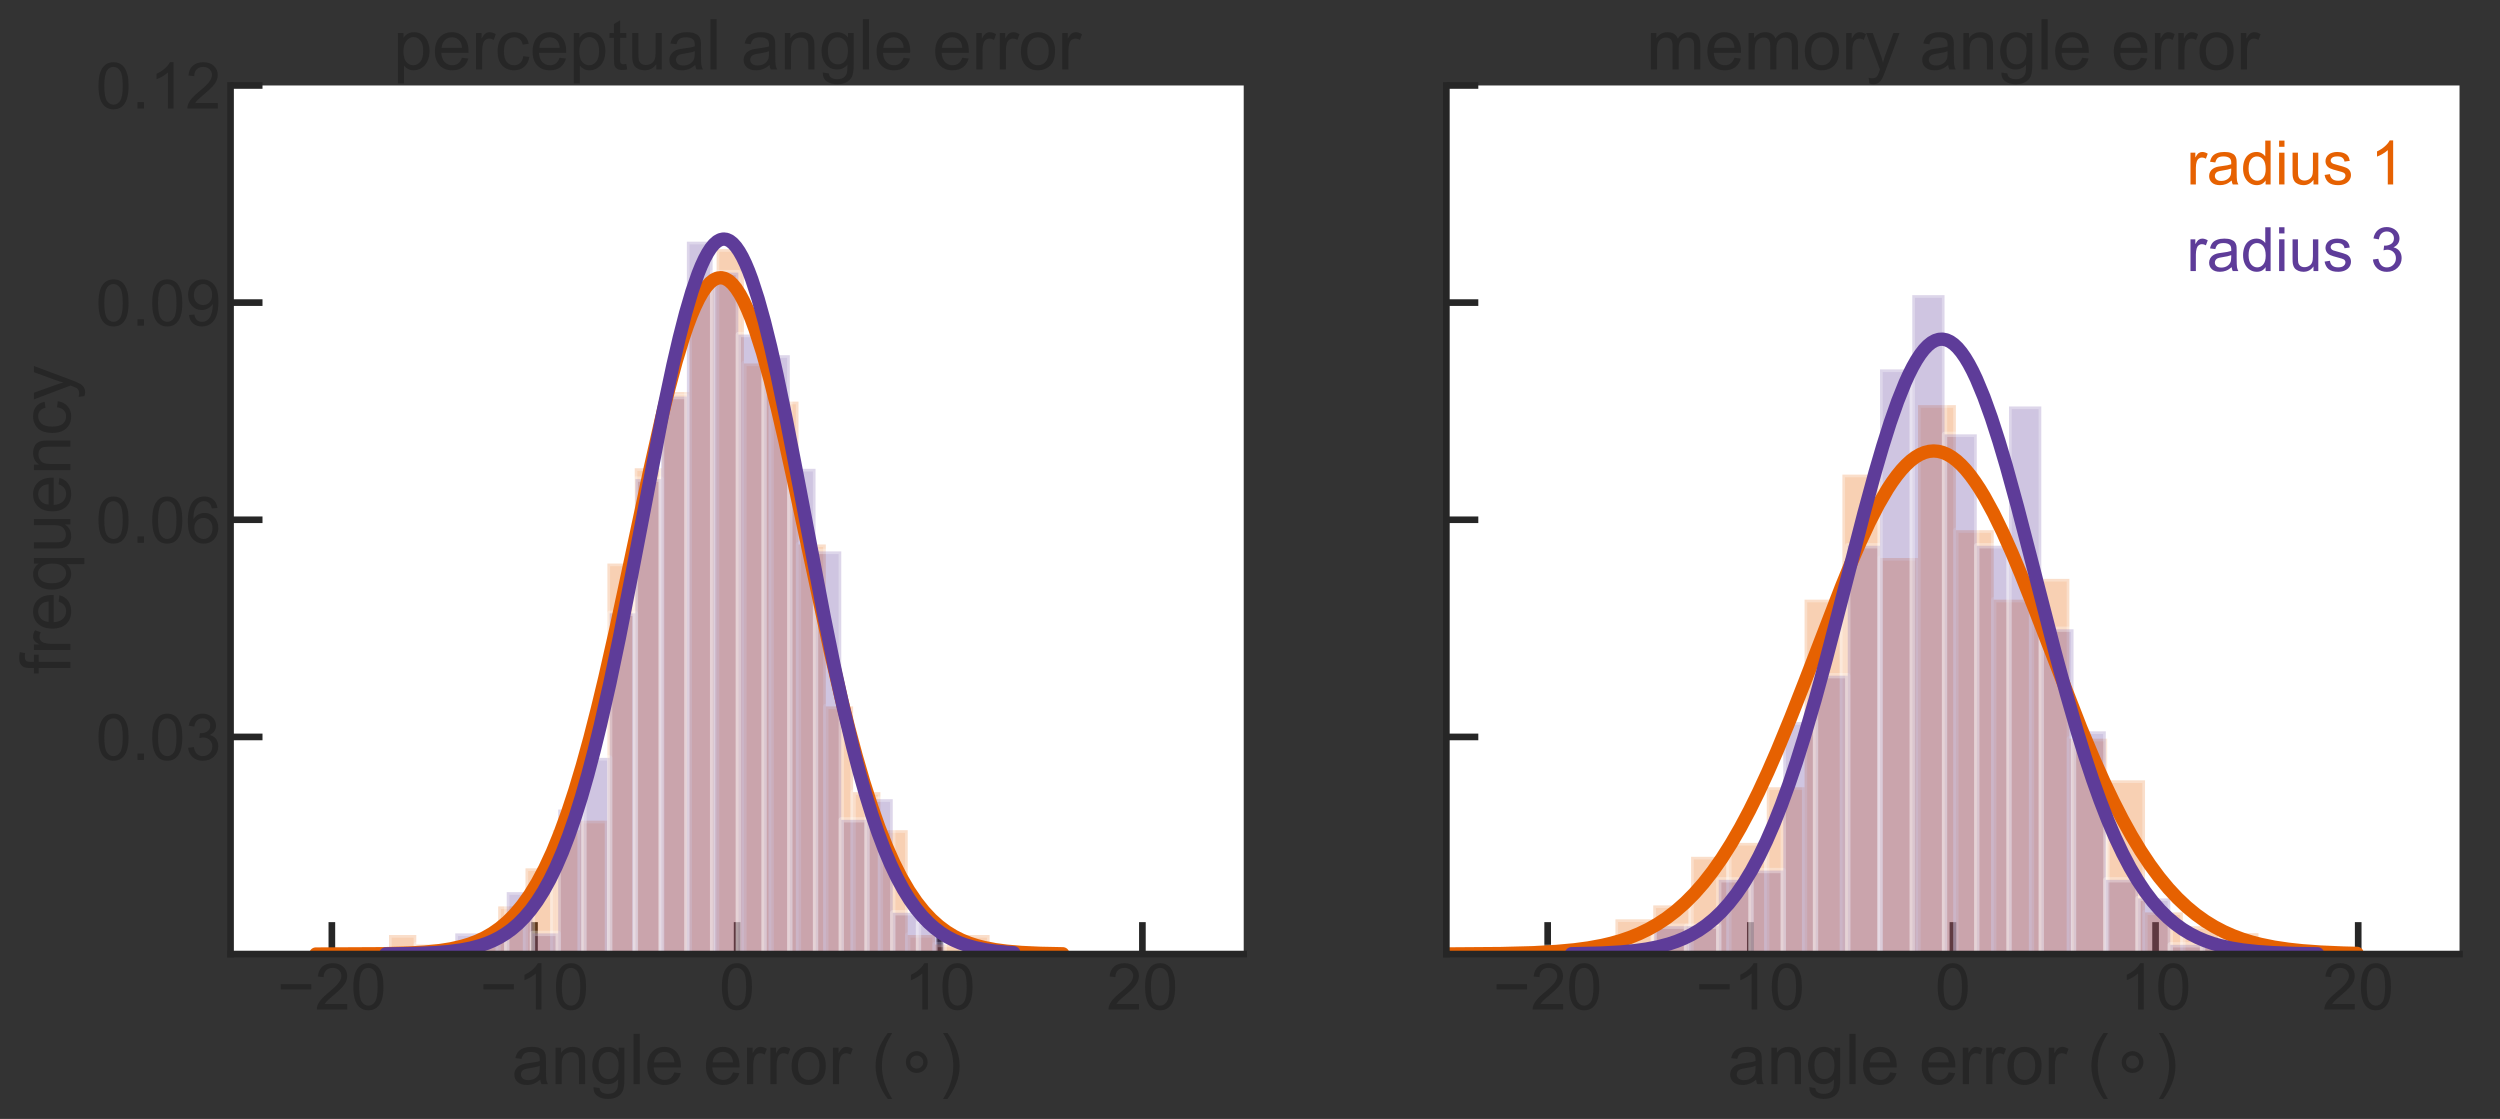 <?xml version="1.0" encoding="utf-8" standalone="no"?>
<!DOCTYPE svg PUBLIC "-//W3C//DTD SVG 1.1//EN"
  "http://www.w3.org/Graphics/SVG/1.1/DTD/svg11.dtd">
<!-- Created with matplotlib (https://matplotlib.org/) -->
<svg height="420.168pt" version="1.1" viewBox="0 0 938.77 420.168" width="938.77pt" xmlns="http://www.w3.org/2000/svg" xmlns:xlink="http://www.w3.org/1999/xlink">
 <rect x="0" y="0" width="938.77" height="420.168" fill="#333333" stroke="none"/>
 <defs>
  <style type="text/css">
*{stroke-linecap:butt;stroke-linejoin:round;}
  </style>
 </defs>
 <g id="figure_1">
  <g id="patch_1">
   <path d="M 0 420.168 
L 938.77 420.168 
L 938.77 0 
L 0 0 
z
" style="fill:none;"/>
  </g>
  <g id="axes_1">
   <g id="patch_2">
    <path d="M 86.57 358.257 
L 467.025 358.257 
L 467.025 32.097 
L 86.57 32.097 
z
" style="fill:#ffffff;"/>
   </g>
   <g id="matplotlib.axis_1">
    <g id="xtick_1">
     <g id="line2d_1">
      <defs>
       <path d="M 0 0 
L 0 -12 
" id="m7abc42c2fa" style="stroke:#262626;stroke-width:2.5;"/>
      </defs>
      <g>
       <use style="fill:#262626;stroke:#262626;stroke-width:2.5;" x="124.616" xlink:href="#m7abc42c2fa" y="358.257"/>
      </g>
     </g>
     <g id="text_1">
      <!-- −20 -->
      <defs>
       <path d="M 52.828 31.203 
L 5.562 31.203 
L 5.562 39.406 
L 52.828 39.406 
z
" id="ArialMT-8722"/>
       <path d="M 50.344 8.453 
L 50.344 0 
L 3.031 0 
Q 2.938 3.172 4.047 6.109 
Q 5.859 10.938 9.828 15.625 
Q 13.812 20.312 21.344 26.469 
Q 33.016 36.031 37.109 41.625 
Q 41.219 47.219 41.219 52.203 
Q 41.219 57.422 37.469 61 
Q 33.734 64.594 27.734 64.594 
Q 21.391 64.594 17.578 60.781 
Q 13.766 56.984 13.719 50.25 
L 4.688 51.172 
Q 5.609 61.281 11.656 66.578 
Q 17.719 71.875 27.938 71.875 
Q 38.234 71.875 44.234 66.156 
Q 50.25 60.453 50.25 52 
Q 50.25 47.703 48.484 43.547 
Q 46.734 39.406 42.656 34.812 
Q 38.578 30.219 29.109 22.219 
Q 21.188 15.578 18.938 13.203 
Q 16.703 10.844 15.234 8.453 
z
" id="ArialMT-50"/>
       <path d="M 4.156 35.297 
Q 4.156 48 6.766 55.734 
Q 9.375 63.484 14.516 67.672 
Q 19.672 71.875 27.484 71.875 
Q 33.25 71.875 37.594 69.547 
Q 41.938 67.234 44.766 62.859 
Q 47.609 58.5 49.219 52.219 
Q 50.828 45.953 50.828 35.297 
Q 50.828 22.703 48.234 14.969 
Q 45.656 7.234 40.5 3 
Q 35.359 -1.219 27.484 -1.219 
Q 17.141 -1.219 11.234 6.203 
Q 4.156 15.141 4.156 35.297 
z
M 13.188 35.297 
Q 13.188 17.672 17.312 11.828 
Q 21.438 6 27.484 6 
Q 33.547 6 37.672 11.859 
Q 41.797 17.719 41.797 35.297 
Q 41.797 52.984 37.672 58.781 
Q 33.547 64.594 27.391 64.594 
Q 21.344 64.594 17.719 59.469 
Q 13.188 52.938 13.188 35.297 
z
" id="ArialMT-48"/>
      </defs>
      <g style="fill:#262626;" transform="translate(104.091 379.079)scale(0.242 -0.242)">
       <use xlink:href="#ArialMT-8722"/>
       <use x="58.398" xlink:href="#ArialMT-50"/>
       <use x="114.014" xlink:href="#ArialMT-48"/>
      </g>
     </g>
    </g>
    <g id="xtick_2">
     <g id="line2d_2">
      <g>
       <use style="fill:#262626;stroke:#262626;stroke-width:2.5;" x="200.707" xlink:href="#m7abc42c2fa" y="358.257"/>
      </g>
     </g>
     <g id="text_2">
      <!-- −10 -->
      <defs>
       <path d="M 37.25 0 
L 28.469 0 
L 28.469 56 
Q 25.297 52.984 20.141 49.953 
Q 14.984 46.922 10.891 45.406 
L 10.891 53.906 
Q 18.266 57.375 23.781 62.297 
Q 29.297 67.234 31.594 71.875 
L 37.25 71.875 
z
" id="ArialMT-49"/>
      </defs>
      <g style="fill:#262626;" transform="translate(180.182 379.079)scale(0.242 -0.242)">
       <use xlink:href="#ArialMT-8722"/>
       <use x="58.398" xlink:href="#ArialMT-49"/>
       <use x="114.014" xlink:href="#ArialMT-48"/>
      </g>
     </g>
    </g>
    <g id="xtick_3">
     <g id="line2d_3">
      <g>
       <use style="fill:#262626;stroke:#262626;stroke-width:2.5;" x="276.797" xlink:href="#m7abc42c2fa" y="358.257"/>
      </g>
     </g>
     <g id="text_3">
      <!-- 0 -->
      <g style="fill:#262626;" transform="translate(270.069 379.079)scale(0.242 -0.242)">
       <use xlink:href="#ArialMT-48"/>
      </g>
     </g>
    </g>
    <g id="xtick_4">
     <g id="line2d_4">
      <g>
       <use style="fill:#262626;stroke:#262626;stroke-width:2.5;" x="352.888" xlink:href="#m7abc42c2fa" y="358.257"/>
      </g>
     </g>
     <g id="text_4">
      <!-- 10 -->
      <g style="fill:#262626;" transform="translate(339.431 379.079)scale(0.242 -0.242)">
       <use xlink:href="#ArialMT-49"/>
       <use x="55.615" xlink:href="#ArialMT-48"/>
      </g>
     </g>
    </g>
    <g id="xtick_5">
     <g id="line2d_5">
      <g>
       <use style="fill:#262626;stroke:#262626;stroke-width:2.5;" x="428.979" xlink:href="#m7abc42c2fa" y="358.257"/>
      </g>
     </g>
     <g id="text_5">
      <!-- 20 -->
      <g style="fill:#262626;" transform="translate(415.522 379.079)scale(0.242 -0.242)">
       <use xlink:href="#ArialMT-50"/>
       <use x="55.615" xlink:href="#ArialMT-48"/>
      </g>
     </g>
    </g>
    <g id="text_6">
     <!-- angle error ($\circ$) -->
     <defs>
      <path d="M 40.438 6.391 
Q 35.547 2.25 31.031 0.531 
Q 26.516 -1.172 21.344 -1.172 
Q 12.797 -1.172 8.203 3 
Q 3.609 7.172 3.609 13.672 
Q 3.609 17.484 5.344 20.625 
Q 7.078 23.781 9.891 25.688 
Q 12.703 27.594 16.219 28.562 
Q 18.797 29.25 24.031 29.891 
Q 34.672 31.156 39.703 32.906 
Q 39.75 34.719 39.75 35.203 
Q 39.75 40.578 37.25 42.781 
Q 33.891 45.75 27.25 45.75 
Q 21.047 45.75 18.094 43.578 
Q 15.141 41.406 13.719 35.891 
L 5.125 37.062 
Q 6.297 42.578 8.984 45.969 
Q 11.672 49.359 16.75 51.188 
Q 21.828 53.031 28.516 53.031 
Q 35.156 53.031 39.297 51.469 
Q 43.453 49.906 45.406 47.531 
Q 47.359 45.172 48.141 41.547 
Q 48.578 39.312 48.578 33.453 
L 48.578 21.734 
Q 48.578 9.469 49.141 6.219 
Q 49.703 2.984 51.375 0 
L 42.188 0 
Q 40.828 2.734 40.438 6.391 
z
M 39.703 26.031 
Q 34.906 24.078 25.344 22.703 
Q 19.922 21.922 17.672 20.938 
Q 15.438 19.969 14.203 18.094 
Q 12.984 16.219 12.984 13.922 
Q 12.984 10.406 15.641 8.062 
Q 18.312 5.719 23.438 5.719 
Q 28.516 5.719 32.469 7.938 
Q 36.422 10.156 38.281 14.016 
Q 39.703 17 39.703 22.797 
z
" id="ArialMT-97"/>
      <path d="M 6.594 0 
L 6.594 51.859 
L 14.5 51.859 
L 14.5 44.484 
Q 20.219 53.031 31 53.031 
Q 35.688 53.031 39.625 51.344 
Q 43.562 49.656 45.516 46.922 
Q 47.469 44.188 48.25 40.438 
Q 48.734 37.984 48.734 31.891 
L 48.734 0 
L 39.938 0 
L 39.938 31.547 
Q 39.938 36.922 38.906 39.578 
Q 37.891 42.234 35.281 43.812 
Q 32.672 45.406 29.156 45.406 
Q 23.531 45.406 19.453 41.844 
Q 15.375 38.281 15.375 28.328 
L 15.375 0 
z
" id="ArialMT-110"/>
      <path d="M 4.984 -4.297 
L 13.531 -5.562 
Q 14.062 -9.516 16.5 -11.328 
Q 19.781 -13.766 25.438 -13.766 
Q 31.547 -13.766 34.859 -11.328 
Q 38.188 -8.891 39.359 -4.5 
Q 40.047 -1.812 39.984 6.781 
Q 34.234 0 25.641 0 
Q 14.938 0 9.078 7.719 
Q 3.219 15.438 3.219 26.219 
Q 3.219 33.641 5.906 39.906 
Q 8.594 46.188 13.688 49.609 
Q 18.797 53.031 25.688 53.031 
Q 34.859 53.031 40.828 45.609 
L 40.828 51.859 
L 48.922 51.859 
L 48.922 7.031 
Q 48.922 -5.078 46.453 -10.125 
Q 44 -15.188 38.641 -18.109 
Q 33.297 -21.047 25.484 -21.047 
Q 16.219 -21.047 10.5 -16.875 
Q 4.781 -12.703 4.984 -4.297 
z
M 12.25 26.859 
Q 12.25 16.656 16.297 11.969 
Q 20.359 7.281 26.469 7.281 
Q 32.516 7.281 36.609 11.938 
Q 40.719 16.609 40.719 26.562 
Q 40.719 36.078 36.5 40.906 
Q 32.281 45.75 26.312 45.75 
Q 20.453 45.75 16.344 40.984 
Q 12.25 36.234 12.25 26.859 
z
" id="ArialMT-103"/>
      <path d="M 6.391 0 
L 6.391 71.578 
L 15.188 71.578 
L 15.188 0 
z
" id="ArialMT-108"/>
      <path d="M 42.094 16.703 
L 51.172 15.578 
Q 49.031 7.625 43.219 3.219 
Q 37.406 -1.172 28.375 -1.172 
Q 17 -1.172 10.328 5.828 
Q 3.656 12.844 3.656 25.484 
Q 3.656 38.578 10.391 45.797 
Q 17.141 53.031 27.875 53.031 
Q 38.281 53.031 44.875 45.953 
Q 51.469 38.875 51.469 26.031 
Q 51.469 25.25 51.422 23.688 
L 12.75 23.688 
Q 13.234 15.141 17.578 10.594 
Q 21.922 6.062 28.422 6.062 
Q 33.25 6.062 36.672 8.594 
Q 40.094 11.141 42.094 16.703 
z
M 13.234 30.906 
L 42.188 30.906 
Q 41.609 37.453 38.875 40.719 
Q 34.672 45.797 27.984 45.797 
Q 21.922 45.797 17.797 41.75 
Q 13.672 37.703 13.234 30.906 
z
" id="ArialMT-101"/>
      <path id="ArialMT-32"/>
      <path d="M 6.5 0 
L 6.5 51.859 
L 14.406 51.859 
L 14.406 44 
Q 17.438 49.516 20 51.266 
Q 22.562 53.031 25.641 53.031 
Q 30.078 53.031 34.672 50.203 
L 31.641 42.047 
Q 28.422 43.953 25.203 43.953 
Q 22.312 43.953 20.016 42.219 
Q 17.719 40.484 16.75 37.406 
Q 15.281 32.719 15.281 27.156 
L 15.281 0 
z
" id="ArialMT-114"/>
      <path d="M 3.328 25.922 
Q 3.328 40.328 11.328 47.266 
Q 18.016 53.031 27.641 53.031 
Q 38.328 53.031 45.109 46.016 
Q 51.906 39.016 51.906 26.656 
Q 51.906 16.656 48.906 10.906 
Q 45.906 5.172 40.156 2 
Q 34.422 -1.172 27.641 -1.172 
Q 16.75 -1.172 10.031 5.812 
Q 3.328 12.797 3.328 25.922 
z
M 12.359 25.922 
Q 12.359 15.969 16.703 11.016 
Q 21.047 6.062 27.641 6.062 
Q 34.188 6.062 38.531 11.031 
Q 42.875 16.016 42.875 26.219 
Q 42.875 35.844 38.5 40.797 
Q 34.125 45.75 27.641 45.75 
Q 21.047 45.75 16.703 40.812 
Q 12.359 35.891 12.359 25.922 
z
" id="ArialMT-111"/>
      <path d="M 23.391 -21.047 
Q 16.109 -11.859 11.078 0.438 
Q 6.062 12.75 6.062 25.922 
Q 6.062 37.547 9.812 48.188 
Q 14.203 60.547 23.391 72.797 
L 29.688 72.797 
Q 23.781 62.641 21.875 58.297 
Q 18.891 51.562 17.188 44.234 
Q 15.094 35.109 15.094 25.875 
Q 15.094 2.391 29.688 -21.047 
z
" id="ArialMT-40"/>
      <path d="M 31.297 40.672 
Q 27.391 40.672 24.703 37.953 
Q 22.016 35.25 22.016 31.344 
Q 22.016 27.484 24.703 24.828 
Q 27.391 22.172 31.297 22.172 
Q 35.203 22.172 37.891 24.828 
Q 40.578 27.484 40.578 31.344 
Q 40.578 35.203 37.859 37.938 
Q 35.156 40.672 31.297 40.672 
z
M 31.297 46.969 
Q 34.422 46.969 37.297 45.766 
Q 40.188 44.578 42.281 42.328 
Q 44.531 40.141 45.656 37.344 
Q 46.781 34.562 46.781 31.344 
Q 46.781 24.906 42.266 20.438 
Q 37.75 15.969 31.203 15.969 
Q 24.609 15.969 20.219 20.359 
Q 15.828 24.75 15.828 31.344 
Q 15.828 37.891 20.312 42.422 
Q 24.812 46.969 31.297 46.969 
z
" id="DejaVuSans-8728"/>
      <path d="M 12.359 -21.047 
L 6.062 -21.047 
Q 20.656 2.391 20.656 25.875 
Q 20.656 35.062 18.562 44.094 
Q 16.891 51.422 13.922 58.156 
Q 12.016 62.547 6.062 72.797 
L 12.359 72.797 
Q 21.531 60.547 25.922 48.188 
Q 29.688 37.547 29.688 25.922 
Q 29.688 12.75 24.625 0.438 
Q 19.578 -11.859 12.359 -21.047 
z
" id="ArialMT-41"/>
     </defs>
     <g style="fill:#262626;" transform="translate(192.185 407.16)scale(0.264 -0.264)">
      <use transform="translate(0 0.203)" xlink:href="#ArialMT-97"/>
      <use transform="translate(55.615 0.203)" xlink:href="#ArialMT-110"/>
      <use transform="translate(111.23 0.203)" xlink:href="#ArialMT-103"/>
      <use transform="translate(166.846 0.203)" xlink:href="#ArialMT-108"/>
      <use transform="translate(189.062 0.203)" xlink:href="#ArialMT-101"/>
      <use transform="translate(244.678 0.203)" xlink:href="#ArialMT-32"/>
      <use transform="translate(272.461 0.203)" xlink:href="#ArialMT-101"/>
      <use transform="translate(328.076 0.203)" xlink:href="#ArialMT-114"/>
      <use transform="translate(361.377 0.203)" xlink:href="#ArialMT-114"/>
      <use transform="translate(394.678 0.203)" xlink:href="#ArialMT-111"/>
      <use transform="translate(450.293 0.203)" xlink:href="#ArialMT-114"/>
      <use transform="translate(483.594 0.203)" xlink:href="#ArialMT-32"/>
      <use transform="translate(511.377 0.203)" xlink:href="#ArialMT-40"/>
      <use transform="translate(544.678 0.203)" xlink:href="#DejaVuSans-8728"/>
      <use transform="translate(607.275 0.203)" xlink:href="#ArialMT-41"/>
     </g>
    </g>
   </g>
   <g id="matplotlib.axis_2">
    <g id="ytick_1">
     <g id="line2d_6">
      <defs>
       <path d="M 0 0 
L 12 0 
" id="m75044eae4d" style="stroke:#262626;stroke-width:2.5;"/>
      </defs>
      <g>
       <use style="fill:#262626;stroke:#262626;stroke-width:2.5;" x="86.57" xlink:href="#m75044eae4d" y="276.717"/>
      </g>
     </g>
     <g id="text_7">
      <!-- 0.03 -->
      <defs>
       <path d="M 9.078 0 
L 9.078 10.016 
L 19.094 10.016 
L 19.094 0 
z
" id="ArialMT-46"/>
       <path d="M 4.203 18.891 
L 12.984 20.062 
Q 14.5 12.594 18.141 9.297 
Q 21.781 6 27 6 
Q 33.203 6 37.469 10.297 
Q 41.75 14.594 41.75 20.953 
Q 41.75 27 37.797 30.922 
Q 33.844 34.859 27.734 34.859 
Q 25.25 34.859 21.531 33.891 
L 22.516 41.609 
Q 23.391 41.5 23.922 41.5 
Q 29.547 41.5 34.031 44.422 
Q 38.531 47.359 38.531 53.469 
Q 38.531 58.297 35.25 61.469 
Q 31.984 64.656 26.812 64.656 
Q 21.688 64.656 18.266 61.422 
Q 14.844 58.203 13.875 51.766 
L 5.078 53.328 
Q 6.688 62.156 12.391 67.016 
Q 18.109 71.875 26.609 71.875 
Q 32.469 71.875 37.391 69.359 
Q 42.328 66.844 44.938 62.5 
Q 47.562 58.156 47.562 53.266 
Q 47.562 48.641 45.062 44.828 
Q 42.578 41.016 37.703 38.766 
Q 44.047 37.312 47.562 32.688 
Q 51.078 28.078 51.078 21.141 
Q 51.078 11.766 44.234 5.25 
Q 37.406 -1.266 26.953 -1.266 
Q 17.531 -1.266 11.297 4.344 
Q 5.078 9.969 4.203 18.891 
z
" id="ArialMT-51"/>
      </defs>
      <g style="fill:#262626;" transform="translate(35.975 285.378)scale(0.242 -0.242)">
       <use xlink:href="#ArialMT-48"/>
       <use x="55.615" xlink:href="#ArialMT-46"/>
       <use x="83.398" xlink:href="#ArialMT-48"/>
       <use x="139.014" xlink:href="#ArialMT-51"/>
      </g>
     </g>
    </g>
    <g id="ytick_2">
     <g id="line2d_7">
      <g>
       <use style="fill:#262626;stroke:#262626;stroke-width:2.5;" x="86.57" xlink:href="#m75044eae4d" y="195.177"/>
      </g>
     </g>
     <g id="text_8">
      <!-- 0.06 -->
      <defs>
       <path d="M 49.75 54.047 
L 41.016 53.375 
Q 39.844 58.547 37.703 60.891 
Q 34.125 64.656 28.906 64.656 
Q 24.703 64.656 21.531 62.312 
Q 17.391 59.281 14.984 53.469 
Q 12.594 47.656 12.5 36.922 
Q 15.672 41.75 20.266 44.094 
Q 24.859 46.438 29.891 46.438 
Q 38.672 46.438 44.844 39.969 
Q 51.031 33.5 51.031 23.25 
Q 51.031 16.5 48.125 10.719 
Q 45.219 4.938 40.141 1.859 
Q 35.062 -1.219 28.609 -1.219 
Q 17.625 -1.219 10.688 6.859 
Q 3.766 14.938 3.766 33.5 
Q 3.766 54.25 11.422 63.672 
Q 18.109 71.875 29.438 71.875 
Q 37.891 71.875 43.281 67.141 
Q 48.688 62.406 49.75 54.047 
z
M 13.875 23.188 
Q 13.875 18.656 15.797 14.5 
Q 17.719 10.359 21.188 8.172 
Q 24.656 6 28.469 6 
Q 34.031 6 38.031 10.484 
Q 42.047 14.984 42.047 22.703 
Q 42.047 30.125 38.078 34.391 
Q 34.125 38.672 28.125 38.672 
Q 22.172 38.672 18.016 34.391 
Q 13.875 30.125 13.875 23.188 
z
" id="ArialMT-54"/>
      </defs>
      <g style="fill:#262626;" transform="translate(35.975 203.838)scale(0.242 -0.242)">
       <use xlink:href="#ArialMT-48"/>
       <use x="55.615" xlink:href="#ArialMT-46"/>
       <use x="83.398" xlink:href="#ArialMT-48"/>
       <use x="139.014" xlink:href="#ArialMT-54"/>
      </g>
     </g>
    </g>
    <g id="ytick_3">
     <g id="line2d_8">
      <g>
       <use style="fill:#262626;stroke:#262626;stroke-width:2.5;" x="86.57" xlink:href="#m75044eae4d" y="113.637"/>
      </g>
     </g>
     <g id="text_9">
      <!-- 0.09 -->
      <defs>
       <path d="M 5.469 16.547 
L 13.922 17.328 
Q 14.984 11.375 18.016 8.688 
Q 21.047 6 25.781 6 
Q 29.828 6 32.875 7.859 
Q 35.938 9.719 37.891 12.812 
Q 39.844 15.922 41.156 21.188 
Q 42.484 26.469 42.484 31.938 
Q 42.484 32.516 42.438 33.688 
Q 39.797 29.5 35.234 26.875 
Q 30.672 24.266 25.344 24.266 
Q 16.453 24.266 10.297 30.703 
Q 4.156 37.156 4.156 47.703 
Q 4.156 58.594 10.578 65.234 
Q 17 71.875 26.656 71.875 
Q 33.641 71.875 39.422 68.109 
Q 45.219 64.359 48.219 57.391 
Q 51.219 50.438 51.219 37.25 
Q 51.219 23.531 48.234 15.406 
Q 45.266 7.281 39.375 3.031 
Q 33.5 -1.219 25.594 -1.219 
Q 17.188 -1.219 11.859 3.438 
Q 6.547 8.109 5.469 16.547 
z
M 41.453 48.141 
Q 41.453 55.719 37.422 60.156 
Q 33.406 64.594 27.734 64.594 
Q 21.875 64.594 17.531 59.812 
Q 13.188 55.031 13.188 47.406 
Q 13.188 40.578 17.312 36.297 
Q 21.438 32.031 27.484 32.031 
Q 33.594 32.031 37.516 36.297 
Q 41.453 40.578 41.453 48.141 
z
" id="ArialMT-57"/>
      </defs>
      <g style="fill:#262626;" transform="translate(35.975 122.298)scale(0.242 -0.242)">
       <use xlink:href="#ArialMT-48"/>
       <use x="55.615" xlink:href="#ArialMT-46"/>
       <use x="83.398" xlink:href="#ArialMT-48"/>
       <use x="139.014" xlink:href="#ArialMT-57"/>
      </g>
     </g>
    </g>
    <g id="ytick_4">
     <g id="line2d_9">
      <g>
       <use style="fill:#262626;stroke:#262626;stroke-width:2.5;" x="86.57" xlink:href="#m75044eae4d" y="32.097"/>
      </g>
     </g>
     <g id="text_10">
      <!-- 0.12 -->
      <g style="fill:#262626;" transform="translate(35.975 40.758)scale(0.242 -0.242)">
       <use xlink:href="#ArialMT-48"/>
       <use x="55.615" xlink:href="#ArialMT-46"/>
       <use x="83.398" xlink:href="#ArialMT-49"/>
       <use x="139.014" xlink:href="#ArialMT-50"/>
      </g>
     </g>
    </g>
    <g id="text_11">
     <!-- frequency -->
     <defs>
      <path d="M 8.688 0 
L 8.688 45.016 
L 0.922 45.016 
L 0.922 51.859 
L 8.688 51.859 
L 8.688 57.375 
Q 8.688 62.594 9.625 65.141 
Q 10.891 68.562 14.078 70.672 
Q 17.281 72.797 23.047 72.797 
Q 26.766 72.797 31.25 71.922 
L 29.938 64.266 
Q 27.203 64.75 24.75 64.75 
Q 20.75 64.75 19.094 63.031 
Q 17.438 61.328 17.438 56.641 
L 17.438 51.859 
L 27.547 51.859 
L 27.547 45.016 
L 17.438 45.016 
L 17.438 0 
z
" id="ArialMT-102"/>
      <path d="M 39.656 -19.875 
L 39.656 5.516 
Q 37.594 2.641 33.906 0.734 
Q 30.219 -1.172 26.078 -1.172 
Q 16.844 -1.172 10.172 6.203 
Q 3.516 13.578 3.516 26.422 
Q 3.516 34.234 6.219 40.422 
Q 8.938 46.625 14.078 49.828 
Q 19.234 53.031 25.391 53.031 
Q 35.016 53.031 40.531 44.922 
L 40.531 51.859 
L 48.438 51.859 
L 48.438 -19.875 
z
M 12.547 26.078 
Q 12.547 16.062 16.75 11.062 
Q 20.953 6.062 26.812 6.062 
Q 32.422 6.062 36.469 10.812 
Q 40.531 15.578 40.531 25.297 
Q 40.531 35.641 36.25 40.859 
Q 31.984 46.094 26.219 46.094 
Q 20.516 46.094 16.531 41.234 
Q 12.547 36.375 12.547 26.078 
z
" id="ArialMT-113"/>
      <path d="M 40.578 0 
L 40.578 7.625 
Q 34.516 -1.172 24.125 -1.172 
Q 19.531 -1.172 15.547 0.578 
Q 11.578 2.344 9.641 5 
Q 7.719 7.672 6.938 11.531 
Q 6.391 14.109 6.391 19.734 
L 6.391 51.859 
L 15.188 51.859 
L 15.188 23.094 
Q 15.188 16.219 15.719 13.812 
Q 16.547 10.359 19.234 8.375 
Q 21.922 6.391 25.875 6.391 
Q 29.828 6.391 33.297 8.422 
Q 36.766 10.453 38.203 13.938 
Q 39.656 17.438 39.656 24.078 
L 39.656 51.859 
L 48.438 51.859 
L 48.438 0 
z
" id="ArialMT-117"/>
      <path d="M 40.438 19 
L 49.078 17.875 
Q 47.656 8.938 41.812 3.875 
Q 35.984 -1.172 27.484 -1.172 
Q 16.844 -1.172 10.375 5.781 
Q 3.906 12.75 3.906 25.734 
Q 3.906 34.125 6.688 40.422 
Q 9.469 46.734 15.156 49.875 
Q 20.844 53.031 27.547 53.031 
Q 35.984 53.031 41.359 48.75 
Q 46.734 44.484 48.25 36.625 
L 39.703 35.297 
Q 38.484 40.531 35.375 43.156 
Q 32.281 45.797 27.875 45.797 
Q 21.234 45.797 17.078 41.031 
Q 12.938 36.281 12.938 25.984 
Q 12.938 15.531 16.938 10.797 
Q 20.953 6.062 27.391 6.062 
Q 32.562 6.062 36.031 9.234 
Q 39.5 12.406 40.438 19 
z
" id="ArialMT-99"/>
      <path d="M 6.203 -19.969 
L 5.219 -11.719 
Q 8.109 -12.5 10.25 -12.5 
Q 13.188 -12.5 14.938 -11.516 
Q 16.703 -10.547 17.828 -8.797 
Q 18.656 -7.469 20.516 -2.25 
Q 20.75 -1.516 21.297 -0.094 
L 1.609 51.859 
L 11.078 51.859 
L 21.875 21.828 
Q 23.969 16.109 25.641 9.812 
Q 27.156 15.875 29.25 21.625 
L 40.328 51.859 
L 49.125 51.859 
L 29.391 -0.875 
Q 26.219 -9.422 24.469 -12.641 
Q 22.125 -17 19.094 -19.016 
Q 16.062 -21.047 11.859 -21.047 
Q 9.328 -21.047 6.203 -19.969 
z
" id="ArialMT-121"/>
     </defs>
     <g style="fill:#262626;" transform="translate(26.418 253.141)rotate(-90)scale(0.264 -0.264)">
      <use xlink:href="#ArialMT-102"/>
      <use x="27.783" xlink:href="#ArialMT-114"/>
      <use x="61.084" xlink:href="#ArialMT-101"/>
      <use x="116.699" xlink:href="#ArialMT-113"/>
      <use x="172.314" xlink:href="#ArialMT-117"/>
      <use x="227.93" xlink:href="#ArialMT-101"/>
      <use x="283.545" xlink:href="#ArialMT-110"/>
      <use x="339.16" xlink:href="#ArialMT-99"/>
      <use x="389.16" xlink:href="#ArialMT-121"/>
     </g>
    </g>
   </g>
   <g id="patch_3">
    <path clip-path="url(#p1a2f4f5cda)" d="M 146.073 358.257 
L 156.325 358.257 
L 156.325 351.103 
L 146.073 351.103 
z
" style="fill:#e66101;opacity:0.3;stroke:#ffffff;stroke-linejoin:miter;stroke-width:2;"/>
   </g>
   <g id="patch_4">
    <path clip-path="url(#p1a2f4f5cda)" d="M 156.325 358.257 
L 166.576 358.257 
L 166.576 354.68 
L 156.325 354.68 
z
" style="fill:#e66101;opacity:0.3;stroke:#ffffff;stroke-linejoin:miter;stroke-width:2;"/>
   </g>
   <g id="patch_5">
    <path clip-path="url(#p1a2f4f5cda)" d="M 166.576 358.257 
L 176.828 358.257 
L 176.828 358.257 
L 166.576 358.257 
z
" style="fill:#e66101;opacity:0.3;stroke:#ffffff;stroke-linejoin:miter;stroke-width:2;"/>
   </g>
   <g id="patch_6">
    <path clip-path="url(#p1a2f4f5cda)" d="M 176.828 358.257 
L 187.079 358.257 
L 187.079 354.68 
L 176.828 354.68 
z
" style="fill:#e66101;opacity:0.3;stroke:#ffffff;stroke-linejoin:miter;stroke-width:2;"/>
   </g>
   <g id="patch_7">
    <path clip-path="url(#p1a2f4f5cda)" d="M 187.079 358.257 
L 197.331 358.257 
L 197.331 340.372 
L 187.079 340.372 
z
" style="fill:#e66101;opacity:0.3;stroke:#ffffff;stroke-linejoin:miter;stroke-width:2;"/>
   </g>
   <g id="patch_8">
    <path clip-path="url(#p1a2f4f5cda)" d="M 197.331 358.257 
L 207.582 358.257 
L 207.582 326.064 
L 197.331 326.064 
z
" style="fill:#e66101;opacity:0.3;stroke:#ffffff;stroke-linejoin:miter;stroke-width:2;"/>
   </g>
   <g id="patch_9">
    <path clip-path="url(#p1a2f4f5cda)" d="M 207.582 358.257 
L 217.834 358.257 
L 217.834 311.756 
L 207.582 311.756 
z
" style="fill:#e66101;opacity:0.3;stroke:#ffffff;stroke-linejoin:miter;stroke-width:2;"/>
   </g>
   <g id="patch_10">
    <path clip-path="url(#p1a2f4f5cda)" d="M 217.834 358.257 
L 228.085 358.257 
L 228.085 308.179 
L 217.834 308.179 
z
" style="fill:#e66101;opacity:0.3;stroke:#ffffff;stroke-linejoin:miter;stroke-width:2;"/>
   </g>
   <g id="patch_11">
    <path clip-path="url(#p1a2f4f5cda)" d="M 228.085 358.257 
L 238.337 358.257 
L 238.337 211.601 
L 228.085 211.601 
z
" style="fill:#e66101;opacity:0.3;stroke:#ffffff;stroke-linejoin:miter;stroke-width:2;"/>
   </g>
   <g id="patch_12">
    <path clip-path="url(#p1a2f4f5cda)" d="M 238.337 358.257 
L 248.589 358.257 
L 248.589 175.831 
L 238.337 175.831 
z
" style="fill:#e66101;opacity:0.3;stroke:#ffffff;stroke-linejoin:miter;stroke-width:2;"/>
   </g>
   <g id="patch_13">
    <path clip-path="url(#p1a2f4f5cda)" d="M 248.589 358.257 
L 258.84 358.257 
L 258.84 147.216 
L 248.589 147.216 
z
" style="fill:#e66101;opacity:0.3;stroke:#ffffff;stroke-linejoin:miter;stroke-width:2;"/>
   </g>
   <g id="patch_14">
    <path clip-path="url(#p1a2f4f5cda)" d="M 258.84 358.257 
L 269.092 358.257 
L 269.092 107.869 
L 258.84 107.869 
z
" style="fill:#e66101;opacity:0.3;stroke:#ffffff;stroke-linejoin:miter;stroke-width:2;"/>
   </g>
   <g id="patch_15">
    <path clip-path="url(#p1a2f4f5cda)" d="M 269.092 358.257 
L 279.343 358.257 
L 279.343 93.561 
L 269.092 93.561 
z
" style="fill:#e66101;opacity:0.3;stroke:#ffffff;stroke-linejoin:miter;stroke-width:2;"/>
   </g>
   <g id="patch_16">
    <path clip-path="url(#p1a2f4f5cda)" d="M 279.343 358.257 
L 289.595 358.257 
L 289.595 136.485 
L 279.343 136.485 
z
" style="fill:#e66101;opacity:0.3;stroke:#ffffff;stroke-linejoin:miter;stroke-width:2;"/>
   </g>
   <g id="patch_17">
    <path clip-path="url(#p1a2f4f5cda)" d="M 289.595 358.257 
L 299.846 358.257 
L 299.846 150.793 
L 289.595 150.793 
z
" style="fill:#e66101;opacity:0.3;stroke:#ffffff;stroke-linejoin:miter;stroke-width:2;"/>
   </g>
   <g id="patch_18">
    <path clip-path="url(#p1a2f4f5cda)" d="M 299.846 358.257 
L 310.098 358.257 
L 310.098 204.447 
L 299.846 204.447 
z
" style="fill:#e66101;opacity:0.3;stroke:#ffffff;stroke-linejoin:miter;stroke-width:2;"/>
   </g>
   <g id="patch_19">
    <path clip-path="url(#p1a2f4f5cda)" d="M 310.098 358.257 
L 320.349 358.257 
L 320.349 265.256 
L 310.098 265.256 
z
" style="fill:#e66101;opacity:0.3;stroke:#ffffff;stroke-linejoin:miter;stroke-width:2;"/>
   </g>
   <g id="patch_20">
    <path clip-path="url(#p1a2f4f5cda)" d="M 320.349 358.257 
L 330.601 358.257 
L 330.601 297.448 
L 320.349 297.448 
z
" style="fill:#e66101;opacity:0.3;stroke:#ffffff;stroke-linejoin:miter;stroke-width:2;"/>
   </g>
   <g id="patch_21">
    <path clip-path="url(#p1a2f4f5cda)" d="M 330.601 358.257 
L 340.852 358.257 
L 340.852 311.756 
L 330.601 311.756 
z
" style="fill:#e66101;opacity:0.3;stroke:#ffffff;stroke-linejoin:miter;stroke-width:2;"/>
   </g>
   <g id="patch_22">
    <path clip-path="url(#p1a2f4f5cda)" d="M 340.852 358.257 
L 351.104 358.257 
L 351.104 351.103 
L 340.852 351.103 
z
" style="fill:#e66101;opacity:0.3;stroke:#ffffff;stroke-linejoin:miter;stroke-width:2;"/>
   </g>
   <g id="patch_23">
    <path clip-path="url(#p1a2f4f5cda)" d="M 351.104 358.257 
L 361.355 358.257 
L 361.355 354.68 
L 351.104 354.68 
z
" style="fill:#e66101;opacity:0.3;stroke:#ffffff;stroke-linejoin:miter;stroke-width:2;"/>
   </g>
   <g id="patch_24">
    <path clip-path="url(#p1a2f4f5cda)" d="M 361.355 358.257 
L 371.607 358.257 
L 371.607 351.103 
L 361.355 351.103 
z
" style="fill:#e66101;opacity:0.3;stroke:#ffffff;stroke-linejoin:miter;stroke-width:2;"/>
   </g>
   <g id="patch_25">
    <path clip-path="url(#p1a2f4f5cda)" d="M 170.955 358.257 
L 180.619 358.257 
L 180.619 350.502 
L 170.955 350.502 
z
" style="fill:#5e3c99;opacity:0.3;stroke:#ffffff;stroke-linejoin:miter;stroke-width:2;"/>
   </g>
   <g id="patch_26">
    <path clip-path="url(#p1a2f4f5cda)" d="M 180.619 358.257 
L 190.282 358.257 
L 190.282 350.502 
L 180.619 350.502 
z
" style="fill:#5e3c99;opacity:0.3;stroke:#ffffff;stroke-linejoin:miter;stroke-width:2;"/>
   </g>
   <g id="patch_27">
    <path clip-path="url(#p1a2f4f5cda)" d="M 190.282 358.257 
L 199.946 358.257 
L 199.946 334.994 
L 190.282 334.994 
z
" style="fill:#5e3c99;opacity:0.3;stroke:#ffffff;stroke-linejoin:miter;stroke-width:2;"/>
   </g>
   <g id="patch_28">
    <path clip-path="url(#p1a2f4f5cda)" d="M 199.946 358.257 
L 209.609 358.257 
L 209.609 350.502 
L 199.946 350.502 
z
" style="fill:#5e3c99;opacity:0.3;stroke:#ffffff;stroke-linejoin:miter;stroke-width:2;"/>
   </g>
   <g id="patch_29">
    <path clip-path="url(#p1a2f4f5cda)" d="M 209.609 358.257 
L 219.273 358.257 
L 219.273 303.977 
L 209.609 303.977 
z
" style="fill:#5e3c99;opacity:0.3;stroke:#ffffff;stroke-linejoin:miter;stroke-width:2;"/>
   </g>
   <g id="patch_30">
    <path clip-path="url(#p1a2f4f5cda)" d="M 219.273 358.257 
L 228.936 358.257 
L 228.936 284.592 
L 219.273 284.592 
z
" style="fill:#5e3c99;opacity:0.3;stroke:#ffffff;stroke-linejoin:miter;stroke-width:2;"/>
   </g>
   <g id="patch_31">
    <path clip-path="url(#p1a2f4f5cda)" d="M 228.936 358.257 
L 238.6 358.257 
L 238.6 230.312 
L 228.936 230.312 
z
" style="fill:#5e3c99;opacity:0.3;stroke:#ffffff;stroke-linejoin:miter;stroke-width:2;"/>
   </g>
   <g id="patch_32">
    <path clip-path="url(#p1a2f4f5cda)" d="M 238.6 358.257 
L 248.263 358.257 
L 248.263 179.91 
L 238.6 179.91 
z
" style="fill:#5e3c99;opacity:0.3;stroke:#ffffff;stroke-linejoin:miter;stroke-width:2;"/>
   </g>
   <g id="patch_33">
    <path clip-path="url(#p1a2f4f5cda)" d="M 248.263 358.257 
L 257.927 358.257 
L 257.927 148.893 
L 248.263 148.893 
z
" style="fill:#5e3c99;opacity:0.3;stroke:#ffffff;stroke-linejoin:miter;stroke-width:2;"/>
   </g>
   <g id="patch_34">
    <path clip-path="url(#p1a2f4f5cda)" d="M 257.927 358.257 
L 267.59 358.257 
L 267.59 90.737 
L 257.927 90.737 
z
" style="fill:#5e3c99;opacity:0.3;stroke:#ffffff;stroke-linejoin:miter;stroke-width:2;"/>
   </g>
   <g id="patch_35">
    <path clip-path="url(#p1a2f4f5cda)" d="M 267.59 358.257 
L 277.254 358.257 
L 277.254 102.368 
L 267.59 102.368 
z
" style="fill:#5e3c99;opacity:0.3;stroke:#ffffff;stroke-linejoin:miter;stroke-width:2;"/>
   </g>
   <g id="patch_36">
    <path clip-path="url(#p1a2f4f5cda)" d="M 277.254 358.257 
L 286.918 358.257 
L 286.918 125.631 
L 277.254 125.631 
z
" style="fill:#5e3c99;opacity:0.3;stroke:#ffffff;stroke-linejoin:miter;stroke-width:2;"/>
   </g>
   <g id="patch_37">
    <path clip-path="url(#p1a2f4f5cda)" d="M 286.918 358.257 
L 296.581 358.257 
L 296.581 133.385 
L 286.918 133.385 
z
" style="fill:#5e3c99;opacity:0.3;stroke:#ffffff;stroke-linejoin:miter;stroke-width:2;"/>
   </g>
   <g id="patch_38">
    <path clip-path="url(#p1a2f4f5cda)" d="M 296.581 358.257 
L 306.245 358.257 
L 306.245 176.033 
L 296.581 176.033 
z
" style="fill:#5e3c99;opacity:0.3;stroke:#ffffff;stroke-linejoin:miter;stroke-width:2;"/>
   </g>
   <g id="patch_39">
    <path clip-path="url(#p1a2f4f5cda)" d="M 306.245 358.257 
L 315.908 358.257 
L 315.908 207.05 
L 306.245 207.05 
z
" style="fill:#5e3c99;opacity:0.3;stroke:#ffffff;stroke-linejoin:miter;stroke-width:2;"/>
   </g>
   <g id="patch_40">
    <path clip-path="url(#p1a2f4f5cda)" d="M 315.908 358.257 
L 325.572 358.257 
L 325.572 307.854 
L 315.908 307.854 
z
" style="fill:#5e3c99;opacity:0.3;stroke:#ffffff;stroke-linejoin:miter;stroke-width:2;"/>
   </g>
   <g id="patch_41">
    <path clip-path="url(#p1a2f4f5cda)" d="M 325.572 358.257 
L 335.235 358.257 
L 335.235 300.1 
L 325.572 300.1 
z
" style="fill:#5e3c99;opacity:0.3;stroke:#ffffff;stroke-linejoin:miter;stroke-width:2;"/>
   </g>
   <g id="patch_42">
    <path clip-path="url(#p1a2f4f5cda)" d="M 335.235 358.257 
L 344.899 358.257 
L 344.899 342.748 
L 335.235 342.748 
z
" style="fill:#5e3c99;opacity:0.3;stroke:#ffffff;stroke-linejoin:miter;stroke-width:2;"/>
   </g>
   <g id="patch_43">
    <path clip-path="url(#p1a2f4f5cda)" d="M 344.899 358.257 
L 354.562 358.257 
L 354.562 346.625 
L 344.899 346.625 
z
" style="fill:#5e3c99;opacity:0.3;stroke:#ffffff;stroke-linejoin:miter;stroke-width:2;"/>
   </g>
   <g id="line2d_10">
    <path clip-path="url(#p1a2f4f5cda)" d="M 118.6 358.252 
L 143.97 358.129 
L 153.836 357.859 
L 159.474 357.526 
L 165.112 356.953 
L 169.34 356.285 
L 173.568 355.323 
L 176.387 354.469 
L 179.206 353.403 
L 182.025 352.084 
L 184.844 350.466 
L 187.663 348.497 
L 190.482 346.122 
L 193.301 343.283 
L 196.12 339.918 
L 198.938 335.965 
L 201.757 331.363 
L 204.576 326.055 
L 207.395 319.989 
L 210.214 313.12 
L 213.033 305.419 
L 215.852 296.867 
L 218.671 287.466 
L 221.49 277.238 
L 224.309 266.228 
L 227.127 254.506 
L 231.356 235.807 
L 236.994 209.502 
L 244.041 176.406 
L 248.269 157.694 
L 251.088 146.168 
L 253.907 135.662 
L 256.726 126.388 
L 258.135 122.275 
L 259.545 118.54 
L 260.954 115.204 
L 262.364 112.285 
L 263.773 109.8 
L 265.183 107.761 
L 266.592 106.181 
L 268.001 105.068 
L 269.411 104.428 
L 270.82 104.265 
L 272.23 104.58 
L 273.639 105.372 
L 275.049 106.635 
L 276.458 108.362 
L 277.868 110.545 
L 279.277 113.17 
L 280.686 116.224 
L 282.096 119.689 
L 283.505 123.547 
L 286.324 132.356 
L 289.143 142.465 
L 291.962 153.669 
L 294.781 165.746 
L 299.009 185.002 
L 311.694 244.173 
L 315.923 262.312 
L 318.742 273.574 
L 321.561 284.075 
L 324.379 293.761 
L 327.198 302.603 
L 330.017 310.593 
L 332.836 317.742 
L 335.655 324.077 
L 338.474 329.638 
L 341.293 334.474 
L 344.112 338.641 
L 346.931 342.199 
L 349.75 345.211 
L 352.568 347.737 
L 355.387 349.838 
L 358.206 351.569 
L 361.025 352.985 
L 363.844 354.132 
L 366.663 355.053 
L 369.482 355.788 
L 373.71 356.61 
L 377.938 357.176 
L 383.576 357.657 
L 390.624 357.981 
L 399.08 358.155 
L 399.08 358.155 
" style="fill:none;stroke:#e66101;stroke-linecap:round;stroke-width:5;"/>
   </g>
   <g id="line2d_11">
    <path clip-path="url(#p1a2f4f5cda)" d="M 144.854 358.204 
L 156.703 358.016 
L 163.813 357.7 
L 168.553 357.31 
L 173.293 356.686 
L 176.848 355.995 
L 180.403 355.045 
L 182.773 354.229 
L 185.143 353.235 
L 187.513 352.033 
L 189.883 350.589 
L 192.253 348.866 
L 194.623 346.823 
L 196.993 344.42 
L 199.362 341.61 
L 201.732 338.349 
L 204.102 334.59 
L 206.472 330.289 
L 208.842 325.401 
L 211.212 319.888 
L 213.582 313.716 
L 215.952 306.857 
L 218.322 299.294 
L 220.692 291.02 
L 223.062 282.039 
L 225.432 272.371 
L 228.987 256.661 
L 232.542 239.675 
L 237.282 215.532 
L 249.131 153.851 
L 252.686 137.102 
L 255.056 126.907 
L 257.426 117.677 
L 259.796 109.563 
L 262.166 102.699 
L 263.351 99.774 
L 264.536 97.204 
L 265.721 95 
L 266.906 93.172 
L 268.091 91.728 
L 269.276 90.674 
L 270.461 90.015 
L 271.646 89.755 
L 272.831 89.893 
L 274.016 90.43 
L 275.201 91.363 
L 276.386 92.688 
L 277.571 94.399 
L 278.756 96.489 
L 279.941 98.948 
L 281.126 101.766 
L 282.311 104.93 
L 284.681 112.241 
L 287.051 120.759 
L 289.421 130.341 
L 291.791 140.834 
L 295.346 157.921 
L 300.085 182.335 
L 309.565 231.946 
L 313.12 249.406 
L 316.675 265.7 
L 320.23 280.601 
L 322.6 289.689 
L 324.97 298.073 
L 327.34 305.744 
L 329.71 312.71 
L 332.08 318.986 
L 334.45 324.598 
L 336.82 329.579 
L 339.19 333.968 
L 341.56 337.807 
L 343.93 341.141 
L 346.3 344.017 
L 348.669 346.48 
L 351.039 348.574 
L 353.409 350.344 
L 355.779 351.828 
L 358.149 353.065 
L 360.519 354.089 
L 362.889 354.93 
L 366.444 355.912 
L 369.999 356.625 
L 373.554 357.137 
L 378.294 357.593 
L 380.664 357.75 
L 380.664 357.75 
" style="fill:none;stroke:#5e3c99;stroke-linecap:round;stroke-width:5;"/>
   </g>
   <g id="patch_44">
    <path d="M 86.57 358.257 
L 86.57 32.097 
" style="fill:none;stroke:#262626;stroke-linecap:square;stroke-linejoin:miter;stroke-width:2.5;"/>
   </g>
   <g id="patch_45">
    <path d="M 86.57 358.257 
L 467.025 358.257 
" style="fill:none;stroke:#262626;stroke-linecap:square;stroke-linejoin:miter;stroke-width:2.5;"/>
   </g>
   <g id="text_12">
    <!-- perceptual angle error -->
    <defs>
     <path d="M 6.594 -19.875 
L 6.594 51.859 
L 14.594 51.859 
L 14.594 45.125 
Q 17.438 49.078 21 51.047 
Q 24.562 53.031 29.641 53.031 
Q 36.281 53.031 41.359 49.609 
Q 46.438 46.188 49.016 39.953 
Q 51.609 33.734 51.609 26.312 
Q 51.609 18.359 48.75 11.984 
Q 45.906 5.609 40.453 2.219 
Q 35.016 -1.172 29 -1.172 
Q 24.609 -1.172 21.109 0.688 
Q 17.625 2.547 15.375 5.375 
L 15.375 -19.875 
z
M 14.547 25.641 
Q 14.547 15.625 18.594 10.844 
Q 22.656 6.062 28.422 6.062 
Q 34.281 6.062 38.453 11.016 
Q 42.625 15.969 42.625 26.375 
Q 42.625 36.281 38.547 41.203 
Q 34.469 46.141 28.812 46.141 
Q 23.188 46.141 18.859 40.891 
Q 14.547 35.641 14.547 25.641 
z
" id="ArialMT-112"/>
     <path d="M 25.781 7.859 
L 27.047 0.094 
Q 23.344 -0.688 20.406 -0.688 
Q 15.625 -0.688 12.984 0.828 
Q 10.359 2.344 9.281 4.812 
Q 8.203 7.281 8.203 15.188 
L 8.203 45.016 
L 1.766 45.016 
L 1.766 51.859 
L 8.203 51.859 
L 8.203 64.703 
L 16.938 69.969 
L 16.938 51.859 
L 25.781 51.859 
L 25.781 45.016 
L 16.938 45.016 
L 16.938 14.703 
Q 16.938 10.938 17.406 9.859 
Q 17.875 8.797 18.922 8.156 
Q 19.969 7.516 21.922 7.516 
Q 23.391 7.516 25.781 7.859 
z
" id="ArialMT-116"/>
    </defs>
    <g style="fill:#262626;" transform="translate(147.664 26.097)scale(0.264 -0.264)">
     <use xlink:href="#ArialMT-112"/>
     <use x="55.615" xlink:href="#ArialMT-101"/>
     <use x="111.23" xlink:href="#ArialMT-114"/>
     <use x="144.531" xlink:href="#ArialMT-99"/>
     <use x="194.531" xlink:href="#ArialMT-101"/>
     <use x="250.146" xlink:href="#ArialMT-112"/>
     <use x="305.762" xlink:href="#ArialMT-116"/>
     <use x="333.545" xlink:href="#ArialMT-117"/>
     <use x="389.16" xlink:href="#ArialMT-97"/>
     <use x="444.775" xlink:href="#ArialMT-108"/>
     <use x="466.992" xlink:href="#ArialMT-32"/>
     <use x="494.775" xlink:href="#ArialMT-97"/>
     <use x="550.391" xlink:href="#ArialMT-110"/>
     <use x="606.006" xlink:href="#ArialMT-103"/>
     <use x="661.621" xlink:href="#ArialMT-108"/>
     <use x="683.838" xlink:href="#ArialMT-101"/>
     <use x="739.453" xlink:href="#ArialMT-32"/>
     <use x="767.236" xlink:href="#ArialMT-101"/>
     <use x="822.852" xlink:href="#ArialMT-114"/>
     <use x="856.152" xlink:href="#ArialMT-114"/>
     <use x="889.453" xlink:href="#ArialMT-111"/>
     <use x="945.068" xlink:href="#ArialMT-114"/>
    </g>
   </g>
   <g id="legend_1"/>
  </g>
  <g id="axes_2">
   <g id="patch_46">
    <path d="M 543.116 358.257 
L 923.57 358.257 
L 923.57 32.097 
L 543.116 32.097 
z
" style="fill:#ffffff;"/>
   </g>
   <g id="matplotlib.axis_3">
    <g id="xtick_6">
     <g id="line2d_12">
      <g>
       <use style="fill:#262626;stroke:#262626;stroke-width:2.5;" x="581.161" xlink:href="#m7abc42c2fa" y="358.257"/>
      </g>
     </g>
     <g id="text_13">
      <!-- −20 -->
      <g style="fill:#262626;" transform="translate(560.637 379.079)scale(0.242 -0.242)">
       <use xlink:href="#ArialMT-8722"/>
       <use x="58.398" xlink:href="#ArialMT-50"/>
       <use x="114.014" xlink:href="#ArialMT-48"/>
      </g>
     </g>
    </g>
    <g id="xtick_7">
     <g id="line2d_13">
      <g>
       <use style="fill:#262626;stroke:#262626;stroke-width:2.5;" x="657.252" xlink:href="#m7abc42c2fa" y="358.257"/>
      </g>
     </g>
     <g id="text_14">
      <!-- −10 -->
      <g style="fill:#262626;" transform="translate(636.727 379.079)scale(0.242 -0.242)">
       <use xlink:href="#ArialMT-8722"/>
       <use x="58.398" xlink:href="#ArialMT-49"/>
       <use x="114.014" xlink:href="#ArialMT-48"/>
      </g>
     </g>
    </g>
    <g id="xtick_8">
     <g id="line2d_14">
      <g>
       <use style="fill:#262626;stroke:#262626;stroke-width:2.5;" x="733.343" xlink:href="#m7abc42c2fa" y="358.257"/>
      </g>
     </g>
     <g id="text_15">
      <!-- 0 -->
      <g style="fill:#262626;" transform="translate(726.614 379.079)scale(0.242 -0.242)">
       <use xlink:href="#ArialMT-48"/>
      </g>
     </g>
    </g>
    <g id="xtick_9">
     <g id="line2d_15">
      <g>
       <use style="fill:#262626;stroke:#262626;stroke-width:2.5;" x="809.434" xlink:href="#m7abc42c2fa" y="358.257"/>
      </g>
     </g>
     <g id="text_16">
      <!-- 10 -->
      <g style="fill:#262626;" transform="translate(795.976 379.079)scale(0.242 -0.242)">
       <use xlink:href="#ArialMT-49"/>
       <use x="55.615" xlink:href="#ArialMT-48"/>
      </g>
     </g>
    </g>
    <g id="xtick_10">
     <g id="line2d_16">
      <g>
       <use style="fill:#262626;stroke:#262626;stroke-width:2.5;" x="885.525" xlink:href="#m7abc42c2fa" y="358.257"/>
      </g>
     </g>
     <g id="text_17">
      <!-- 20 -->
      <g style="fill:#262626;" transform="translate(872.067 379.079)scale(0.242 -0.242)">
       <use xlink:href="#ArialMT-50"/>
       <use x="55.615" xlink:href="#ArialMT-48"/>
      </g>
     </g>
    </g>
    <g id="text_18">
     <!-- angle error ($\circ$) -->
     <g style="fill:#262626;" transform="translate(648.731 407.16)scale(0.264 -0.264)">
      <use transform="translate(0 0.203)" xlink:href="#ArialMT-97"/>
      <use transform="translate(55.615 0.203)" xlink:href="#ArialMT-110"/>
      <use transform="translate(111.23 0.203)" xlink:href="#ArialMT-103"/>
      <use transform="translate(166.846 0.203)" xlink:href="#ArialMT-108"/>
      <use transform="translate(189.062 0.203)" xlink:href="#ArialMT-101"/>
      <use transform="translate(244.678 0.203)" xlink:href="#ArialMT-32"/>
      <use transform="translate(272.461 0.203)" xlink:href="#ArialMT-101"/>
      <use transform="translate(328.076 0.203)" xlink:href="#ArialMT-114"/>
      <use transform="translate(361.377 0.203)" xlink:href="#ArialMT-114"/>
      <use transform="translate(394.678 0.203)" xlink:href="#ArialMT-111"/>
      <use transform="translate(450.293 0.203)" xlink:href="#ArialMT-114"/>
      <use transform="translate(483.594 0.203)" xlink:href="#ArialMT-32"/>
      <use transform="translate(511.377 0.203)" xlink:href="#ArialMT-40"/>
      <use transform="translate(544.678 0.203)" xlink:href="#DejaVuSans-8728"/>
      <use transform="translate(607.275 0.203)" xlink:href="#ArialMT-41"/>
     </g>
    </g>
   </g>
   <g id="matplotlib.axis_4">
    <g id="ytick_5">
     <g id="line2d_17">
      <g>
       <use style="fill:#262626;stroke:#262626;stroke-width:2.5;" x="543.116" xlink:href="#m75044eae4d" y="276.717"/>
      </g>
     </g>
    </g>
    <g id="ytick_6">
     <g id="line2d_18">
      <g>
       <use style="fill:#262626;stroke:#262626;stroke-width:2.5;" x="543.116" xlink:href="#m75044eae4d" y="195.177"/>
      </g>
     </g>
    </g>
    <g id="ytick_7">
     <g id="line2d_19">
      <g>
       <use style="fill:#262626;stroke:#262626;stroke-width:2.5;" x="543.116" xlink:href="#m75044eae4d" y="113.637"/>
      </g>
     </g>
    </g>
    <g id="ytick_8">
     <g id="line2d_20">
      <g>
       <use style="fill:#262626;stroke:#262626;stroke-width:2.5;" x="543.116" xlink:href="#m75044eae4d" y="32.097"/>
      </g>
     </g>
    </g>
   </g>
   <g id="patch_47">
    <path clip-path="url(#p9189f9694f)" d="M 578.194 358.257 
L 592.399 358.257 
L 592.399 355.647 
L 578.194 355.647 
z
" style="fill:#e66101;opacity:0.3;stroke:#ffffff;stroke-linejoin:miter;stroke-width:2;"/>
   </g>
   <g id="patch_48">
    <path clip-path="url(#p9189f9694f)" d="M 592.399 358.257 
L 606.604 358.257 
L 606.604 358.257 
L 592.399 358.257 
z
" style="fill:#e66101;opacity:0.3;stroke:#ffffff;stroke-linejoin:miter;stroke-width:2;"/>
   </g>
   <g id="patch_49">
    <path clip-path="url(#p9189f9694f)" d="M 606.604 358.257 
L 620.808 358.257 
L 620.808 345.211 
L 606.604 345.211 
z
" style="fill:#e66101;opacity:0.3;stroke:#ffffff;stroke-linejoin:miter;stroke-width:2;"/>
   </g>
   <g id="patch_50">
    <path clip-path="url(#p9189f9694f)" d="M 620.808 358.257 
L 635.013 358.257 
L 635.013 339.992 
L 620.808 339.992 
z
" style="fill:#e66101;opacity:0.3;stroke:#ffffff;stroke-linejoin:miter;stroke-width:2;"/>
   </g>
   <g id="patch_51">
    <path clip-path="url(#p9189f9694f)" d="M 635.013 358.257 
L 649.218 358.257 
L 649.218 321.728 
L 635.013 321.728 
z
" style="fill:#e66101;opacity:0.3;stroke:#ffffff;stroke-linejoin:miter;stroke-width:2;"/>
   </g>
   <g id="patch_52">
    <path clip-path="url(#p9189f9694f)" d="M 649.218 358.257 
L 663.423 358.257 
L 663.423 316.509 
L 649.218 316.509 
z
" style="fill:#e66101;opacity:0.3;stroke:#ffffff;stroke-linejoin:miter;stroke-width:2;"/>
   </g>
   <g id="patch_53">
    <path clip-path="url(#p9189f9694f)" d="M 663.423 358.257 
L 677.628 358.257 
L 677.628 295.636 
L 663.423 295.636 
z
" style="fill:#e66101;opacity:0.3;stroke:#ffffff;stroke-linejoin:miter;stroke-width:2;"/>
   </g>
   <g id="patch_54">
    <path clip-path="url(#p9189f9694f)" d="M 677.628 358.257 
L 691.833 358.257 
L 691.833 225.187 
L 677.628 225.187 
z
" style="fill:#e66101;opacity:0.3;stroke:#ffffff;stroke-linejoin:miter;stroke-width:2;"/>
   </g>
   <g id="patch_55">
    <path clip-path="url(#p9189f9694f)" d="M 691.833 358.257 
L 706.038 358.257 
L 706.038 178.222 
L 691.833 178.222 
z
" style="fill:#e66101;opacity:0.3;stroke:#ffffff;stroke-linejoin:miter;stroke-width:2;"/>
   </g>
   <g id="patch_56">
    <path clip-path="url(#p9189f9694f)" d="M 706.038 358.257 
L 720.243 358.257 
L 720.243 209.532 
L 706.038 209.532 
z
" style="fill:#e66101;opacity:0.3;stroke:#ffffff;stroke-linejoin:miter;stroke-width:2;"/>
   </g>
   <g id="patch_57">
    <path clip-path="url(#p9189f9694f)" d="M 720.243 358.257 
L 734.448 358.257 
L 734.448 152.13 
L 720.243 152.13 
z
" style="fill:#e66101;opacity:0.3;stroke:#ffffff;stroke-linejoin:miter;stroke-width:2;"/>
   </g>
   <g id="patch_58">
    <path clip-path="url(#p9189f9694f)" d="M 734.448 358.257 
L 748.653 358.257 
L 748.653 199.095 
L 734.448 199.095 
z
" style="fill:#e66101;opacity:0.3;stroke:#ffffff;stroke-linejoin:miter;stroke-width:2;"/>
   </g>
   <g id="patch_59">
    <path clip-path="url(#p9189f9694f)" d="M 748.653 358.257 
L 762.858 358.257 
L 762.858 225.187 
L 748.653 225.187 
z
" style="fill:#e66101;opacity:0.3;stroke:#ffffff;stroke-linejoin:miter;stroke-width:2;"/>
   </g>
   <g id="patch_60">
    <path clip-path="url(#p9189f9694f)" d="M 762.858 358.257 
L 777.063 358.257 
L 777.063 217.36 
L 762.858 217.36 
z
" style="fill:#e66101;opacity:0.3;stroke:#ffffff;stroke-linejoin:miter;stroke-width:2;"/>
   </g>
   <g id="patch_61">
    <path clip-path="url(#p9189f9694f)" d="M 777.063 358.257 
L 791.268 358.257 
L 791.268 277.371 
L 777.063 277.371 
z
" style="fill:#e66101;opacity:0.3;stroke:#ffffff;stroke-linejoin:miter;stroke-width:2;"/>
   </g>
   <g id="patch_62">
    <path clip-path="url(#p9189f9694f)" d="M 791.268 358.257 
L 805.473 358.257 
L 805.473 293.027 
L 791.268 293.027 
z
" style="fill:#e66101;opacity:0.3;stroke:#ffffff;stroke-linejoin:miter;stroke-width:2;"/>
   </g>
   <g id="patch_63">
    <path clip-path="url(#p9189f9694f)" d="M 805.473 358.257 
L 819.678 358.257 
L 819.678 342.601 
L 805.473 342.601 
z
" style="fill:#e66101;opacity:0.3;stroke:#ffffff;stroke-linejoin:miter;stroke-width:2;"/>
   </g>
   <g id="patch_64">
    <path clip-path="url(#p9189f9694f)" d="M 819.678 358.257 
L 833.883 358.257 
L 833.883 347.82 
L 819.678 347.82 
z
" style="fill:#e66101;opacity:0.3;stroke:#ffffff;stroke-linejoin:miter;stroke-width:2;"/>
   </g>
   <g id="patch_65">
    <path clip-path="url(#p9189f9694f)" d="M 833.883 358.257 
L 848.088 358.257 
L 848.088 350.429 
L 833.883 350.429 
z
" style="fill:#e66101;opacity:0.3;stroke:#ffffff;stroke-linejoin:miter;stroke-width:2;"/>
   </g>
   <g id="patch_66">
    <path clip-path="url(#p9189f9694f)" d="M 621.185 358.257 
L 633.296 358.257 
L 633.296 347.802 
L 621.185 347.802 
z
" style="fill:#5e3c99;opacity:0.3;stroke:#ffffff;stroke-linejoin:miter;stroke-width:2;"/>
   </g>
   <g id="patch_67">
    <path clip-path="url(#p9189f9694f)" d="M 633.296 358.257 
L 645.407 358.257 
L 645.407 347.802 
L 633.296 347.802 
z
" style="fill:#5e3c99;opacity:0.3;stroke:#ffffff;stroke-linejoin:miter;stroke-width:2;"/>
   </g>
   <g id="patch_68">
    <path clip-path="url(#p9189f9694f)" d="M 645.407 358.257 
L 657.518 358.257 
L 657.518 330.377 
L 645.407 330.377 
z
" style="fill:#5e3c99;opacity:0.3;stroke:#ffffff;stroke-linejoin:miter;stroke-width:2;"/>
   </g>
   <g id="patch_69">
    <path clip-path="url(#p9189f9694f)" d="M 657.518 358.257 
L 669.629 358.257 
L 669.629 326.892 
L 657.518 326.892 
z
" style="fill:#5e3c99;opacity:0.3;stroke:#ffffff;stroke-linejoin:miter;stroke-width:2;"/>
   </g>
   <g id="patch_70">
    <path clip-path="url(#p9189f9694f)" d="M 669.629 358.257 
L 681.741 358.257 
L 681.741 271.132 
L 669.629 271.132 
z
" style="fill:#5e3c99;opacity:0.3;stroke:#ffffff;stroke-linejoin:miter;stroke-width:2;"/>
   </g>
   <g id="patch_71">
    <path clip-path="url(#p9189f9694f)" d="M 681.741 358.257 
L 693.852 358.257 
L 693.852 253.707 
L 681.741 253.707 
z
" style="fill:#5e3c99;opacity:0.3;stroke:#ffffff;stroke-linejoin:miter;stroke-width:2;"/>
   </g>
   <g id="patch_72">
    <path clip-path="url(#p9189f9694f)" d="M 693.852 358.257 
L 705.963 358.257 
L 705.963 204.917 
L 693.852 204.917 
z
" style="fill:#5e3c99;opacity:0.3;stroke:#ffffff;stroke-linejoin:miter;stroke-width:2;"/>
   </g>
   <g id="patch_73">
    <path clip-path="url(#p9189f9694f)" d="M 705.963 358.257 
L 718.074 358.257 
L 718.074 138.702 
L 705.963 138.702 
z
" style="fill:#5e3c99;opacity:0.3;stroke:#ffffff;stroke-linejoin:miter;stroke-width:2;"/>
   </g>
   <g id="patch_74">
    <path clip-path="url(#p9189f9694f)" d="M 718.074 358.257 
L 730.185 358.257 
L 730.185 110.822 
L 718.074 110.822 
z
" style="fill:#5e3c99;opacity:0.3;stroke:#ffffff;stroke-linejoin:miter;stroke-width:2;"/>
   </g>
   <g id="patch_75">
    <path clip-path="url(#p9189f9694f)" d="M 730.185 358.257 
L 742.296 358.257 
L 742.296 163.097 
L 730.185 163.097 
z
" style="fill:#5e3c99;opacity:0.3;stroke:#ffffff;stroke-linejoin:miter;stroke-width:2;"/>
   </g>
   <g id="patch_76">
    <path clip-path="url(#p9189f9694f)" d="M 742.296 358.257 
L 754.407 358.257 
L 754.407 204.917 
L 742.296 204.917 
z
" style="fill:#5e3c99;opacity:0.3;stroke:#ffffff;stroke-linejoin:miter;stroke-width:2;"/>
   </g>
   <g id="patch_77">
    <path clip-path="url(#p9189f9694f)" d="M 754.407 358.257 
L 766.519 358.257 
L 766.519 152.642 
L 754.407 152.642 
z
" style="fill:#5e3c99;opacity:0.3;stroke:#ffffff;stroke-linejoin:miter;stroke-width:2;"/>
   </g>
   <g id="patch_78">
    <path clip-path="url(#p9189f9694f)" d="M 766.519 358.257 
L 778.63 358.257 
L 778.63 236.282 
L 766.519 236.282 
z
" style="fill:#5e3c99;opacity:0.3;stroke:#ffffff;stroke-linejoin:miter;stroke-width:2;"/>
   </g>
   <g id="patch_79">
    <path clip-path="url(#p9189f9694f)" d="M 778.63 358.257 
L 790.741 358.257 
L 790.741 274.617 
L 778.63 274.617 
z
" style="fill:#5e3c99;opacity:0.3;stroke:#ffffff;stroke-linejoin:miter;stroke-width:2;"/>
   </g>
   <g id="patch_80">
    <path clip-path="url(#p9189f9694f)" d="M 790.741 358.257 
L 802.852 358.257 
L 802.852 330.377 
L 790.741 330.377 
z
" style="fill:#5e3c99;opacity:0.3;stroke:#ffffff;stroke-linejoin:miter;stroke-width:2;"/>
   </g>
   <g id="patch_81">
    <path clip-path="url(#p9189f9694f)" d="M 802.852 358.257 
L 814.963 358.257 
L 814.963 337.347 
L 802.852 337.347 
z
" style="fill:#5e3c99;opacity:0.3;stroke:#ffffff;stroke-linejoin:miter;stroke-width:2;"/>
   </g>
   <g id="patch_82">
    <path clip-path="url(#p9189f9694f)" d="M 814.963 358.257 
L 827.074 358.257 
L 827.074 354.772 
L 814.963 354.772 
z
" style="fill:#5e3c99;opacity:0.3;stroke:#ffffff;stroke-linejoin:miter;stroke-width:2;"/>
   </g>
   <g id="patch_83">
    <path clip-path="url(#p9189f9694f)" d="M 827.074 358.257 
L 839.185 358.257 
L 839.185 354.772 
L 827.074 354.772 
z
" style="fill:#5e3c99;opacity:0.3;stroke:#ffffff;stroke-linejoin:miter;stroke-width:2;"/>
   </g>
   <g id="line2d_21">
    <path clip-path="url(#p9189f9694f)" d="M 541.176 358.232 
L 563.644 358.07 
L 575.742 357.753 
L 584.383 357.281 
L 591.297 356.646 
L 596.481 355.949 
L 601.666 354.997 
L 605.123 354.185 
L 608.579 353.203 
L 612.036 352.023 
L 615.493 350.615 
L 618.949 348.948 
L 622.406 346.989 
L 625.862 344.701 
L 629.319 342.052 
L 632.775 339.005 
L 636.232 335.529 
L 639.689 331.592 
L 643.145 327.168 
L 646.602 322.237 
L 650.058 316.785 
L 653.515 310.805 
L 656.971 304.302 
L 660.428 297.291 
L 663.885 289.799 
L 667.341 281.867 
L 672.526 269.263 
L 677.711 256.031 
L 691.537 220.164 
L 694.994 211.694 
L 698.45 203.676 
L 701.907 196.238 
L 705.364 189.502 
L 708.82 183.584 
L 710.548 180.964 
L 712.277 178.587 
L 714.005 176.462 
L 715.733 174.601 
L 717.462 173.01 
L 719.19 171.698 
L 720.918 170.671 
L 722.646 169.934 
L 724.375 169.489 
L 726.103 169.34 
L 727.831 169.486 
L 729.56 169.927 
L 731.288 170.661 
L 733.016 171.685 
L 734.744 172.993 
L 736.473 174.58 
L 738.201 176.439 
L 739.929 178.56 
L 741.658 180.934 
L 743.386 183.551 
L 745.114 186.399 
L 748.571 192.735 
L 752.027 199.833 
L 755.484 207.573 
L 758.94 215.831 
L 764.125 228.904 
L 781.408 273.497 
L 786.593 285.838 
L 790.05 293.559 
L 793.506 300.817 
L 796.963 307.58 
L 800.419 313.825 
L 803.876 319.544 
L 807.332 324.738 
L 810.789 329.416 
L 814.246 333.596 
L 817.702 337.302 
L 821.159 340.562 
L 824.615 343.408 
L 828.072 345.875 
L 831.528 347.996 
L 834.985 349.806 
L 838.442 351.341 
L 841.898 352.633 
L 845.355 353.711 
L 848.811 354.606 
L 853.996 355.66 
L 859.181 356.435 
L 864.366 356.997 
L 871.279 357.503 
L 879.92 357.874 
L 885.105 358.006 
L 885.105 358.006 
" style="fill:none;stroke:#e66101;stroke-linecap:round;stroke-width:5;"/>
   </g>
   <g id="line2d_22">
    <path clip-path="url(#p9189f9694f)" d="M 590.099 358.137 
L 601.362 357.868 
L 608.402 357.487 
L 614.033 356.962 
L 618.257 356.375 
L 622.481 355.561 
L 626.704 354.448 
L 629.52 353.498 
L 632.336 352.348 
L 635.152 350.965 
L 637.968 349.314 
L 640.783 347.358 
L 643.599 345.056 
L 646.415 342.366 
L 649.231 339.247 
L 652.047 335.657 
L 654.862 331.554 
L 657.678 326.903 
L 660.494 321.669 
L 663.31 315.826 
L 666.126 309.354 
L 668.941 302.244 
L 671.757 294.497 
L 674.573 286.128 
L 677.389 277.167 
L 681.613 262.712 
L 685.836 247.244 
L 691.468 225.571 
L 699.915 192.767 
L 704.139 177.272 
L 706.955 167.63 
L 709.771 158.717 
L 712.586 150.681 
L 715.402 143.658 
L 716.81 140.565 
L 718.218 137.771 
L 719.626 135.287 
L 721.034 133.125 
L 722.442 131.294 
L 723.85 129.804 
L 725.258 128.66 
L 726.665 127.869 
L 728.073 127.434 
L 729.481 127.357 
L 730.889 127.638 
L 732.297 128.276 
L 733.705 129.268 
L 735.113 130.61 
L 736.521 132.294 
L 737.929 134.315 
L 739.337 136.661 
L 740.744 139.323 
L 742.152 142.289 
L 744.968 149.077 
L 747.784 156.906 
L 750.6 165.642 
L 753.416 175.14 
L 757.639 190.481 
L 763.271 212.165 
L 771.718 244.954 
L 775.942 260.546 
L 780.166 275.161 
L 782.982 284.245 
L 785.797 292.745 
L 788.613 300.627 
L 791.429 307.875 
L 794.245 314.484 
L 797.061 320.462 
L 799.876 325.825 
L 802.692 330.599 
L 805.508 334.817 
L 808.324 338.514 
L 811.14 341.732 
L 813.955 344.51 
L 816.771 346.892 
L 819.587 348.92 
L 822.403 350.633 
L 825.219 352.07 
L 828.034 353.268 
L 830.85 354.259 
L 833.666 355.072 
L 837.89 356.019 
L 842.113 356.707 
L 847.745 357.327 
L 853.377 357.713 
L 861.824 358.024 
L 870.272 358.163 
L 870.272 358.163 
" style="fill:none;stroke:#5e3c99;stroke-linecap:round;stroke-width:5;"/>
   </g>
   <g id="patch_84">
    <path d="M 543.116 358.257 
L 543.116 32.097 
" style="fill:none;stroke:#262626;stroke-linecap:square;stroke-linejoin:miter;stroke-width:2.5;"/>
   </g>
   <g id="patch_85">
    <path d="M 543.116 358.257 
L 923.57 358.257 
" style="fill:none;stroke:#262626;stroke-linecap:square;stroke-linejoin:miter;stroke-width:2.5;"/>
   </g>
   <g id="text_19">
    <!-- memory angle error -->
    <defs>
     <path d="M 6.594 0 
L 6.594 51.859 
L 14.453 51.859 
L 14.453 44.578 
Q 16.891 48.391 20.938 50.703 
Q 25 53.031 30.172 53.031 
Q 35.938 53.031 39.625 50.641 
Q 43.312 48.25 44.828 43.953 
Q 50.984 53.031 60.844 53.031 
Q 68.562 53.031 72.703 48.75 
Q 76.859 44.484 76.859 35.594 
L 76.859 0 
L 68.109 0 
L 68.109 32.672 
Q 68.109 37.938 67.25 40.25 
Q 66.406 42.578 64.156 43.984 
Q 61.922 45.406 58.891 45.406 
Q 53.422 45.406 49.797 41.766 
Q 46.188 38.141 46.188 30.125 
L 46.188 0 
L 37.406 0 
L 37.406 33.688 
Q 37.406 39.547 35.25 42.469 
Q 33.109 45.406 28.219 45.406 
Q 24.516 45.406 21.359 43.453 
Q 18.219 41.5 16.797 37.734 
Q 15.375 33.984 15.375 26.906 
L 15.375 0 
z
" id="ArialMT-109"/>
    </defs>
    <g style="fill:#262626;" transform="translate(618.181 26.097)scale(0.264 -0.264)">
     <use xlink:href="#ArialMT-109"/>
     <use x="83.301" xlink:href="#ArialMT-101"/>
     <use x="138.916" xlink:href="#ArialMT-109"/>
     <use x="222.217" xlink:href="#ArialMT-111"/>
     <use x="277.832" xlink:href="#ArialMT-114"/>
     <use x="311.133" xlink:href="#ArialMT-121"/>
     <use x="361.133" xlink:href="#ArialMT-32"/>
     <use x="388.916" xlink:href="#ArialMT-97"/>
     <use x="444.531" xlink:href="#ArialMT-110"/>
     <use x="500.146" xlink:href="#ArialMT-103"/>
     <use x="555.762" xlink:href="#ArialMT-108"/>
     <use x="577.979" xlink:href="#ArialMT-101"/>
     <use x="633.594" xlink:href="#ArialMT-32"/>
     <use x="661.377" xlink:href="#ArialMT-101"/>
     <use x="716.992" xlink:href="#ArialMT-114"/>
     <use x="750.293" xlink:href="#ArialMT-114"/>
     <use x="783.594" xlink:href="#ArialMT-111"/>
     <use x="839.209" xlink:href="#ArialMT-114"/>
    </g>
   </g>
   <g id="legend_2">
    <g id="text_20">
     <!-- radius 1 -->
     <defs>
      <path d="M 40.234 0 
L 40.234 6.547 
Q 35.297 -1.172 25.734 -1.172 
Q 19.531 -1.172 14.328 2.25 
Q 9.125 5.672 6.266 11.797 
Q 3.422 17.922 3.422 25.875 
Q 3.422 33.641 6 39.969 
Q 8.594 46.297 13.766 49.656 
Q 18.953 53.031 25.344 53.031 
Q 30.031 53.031 33.688 51.047 
Q 37.359 49.078 39.656 45.906 
L 39.656 71.578 
L 48.391 71.578 
L 48.391 0 
z
M 12.453 25.875 
Q 12.453 15.922 16.641 10.984 
Q 20.844 6.062 26.562 6.062 
Q 32.328 6.062 36.344 10.766 
Q 40.375 15.484 40.375 25.141 
Q 40.375 35.797 36.266 40.766 
Q 32.172 45.75 26.172 45.75 
Q 20.312 45.75 16.375 40.969 
Q 12.453 36.188 12.453 25.875 
z
" id="ArialMT-100"/>
      <path d="M 6.641 61.469 
L 6.641 71.578 
L 15.438 71.578 
L 15.438 61.469 
z
M 6.641 0 
L 6.641 51.859 
L 15.438 51.859 
L 15.438 0 
z
" id="ArialMT-105"/>
      <path d="M 3.078 15.484 
L 11.766 16.844 
Q 12.5 11.625 15.844 8.844 
Q 19.188 6.062 25.203 6.062 
Q 31.25 6.062 34.172 8.516 
Q 37.109 10.984 37.109 14.312 
Q 37.109 17.281 34.516 19 
Q 32.719 20.172 25.531 21.969 
Q 15.875 24.422 12.141 26.203 
Q 8.406 27.984 6.469 31.125 
Q 4.547 34.281 4.547 38.094 
Q 4.547 41.547 6.125 44.5 
Q 7.719 47.469 10.453 49.422 
Q 12.5 50.922 16.031 51.969 
Q 19.578 53.031 23.641 53.031 
Q 29.734 53.031 34.344 51.266 
Q 38.969 49.516 41.156 46.5 
Q 43.359 43.5 44.188 38.484 
L 35.594 37.312 
Q 35.016 41.312 32.203 43.547 
Q 29.391 45.797 24.266 45.797 
Q 18.219 45.797 15.625 43.797 
Q 13.031 41.797 13.031 39.109 
Q 13.031 37.406 14.109 36.031 
Q 15.188 34.625 17.484 33.688 
Q 18.797 33.203 25.25 31.453 
Q 34.578 28.953 38.25 27.359 
Q 41.938 25.781 44.031 22.75 
Q 46.141 19.734 46.141 15.234 
Q 46.141 10.844 43.578 6.953 
Q 41.016 3.078 36.172 0.953 
Q 31.344 -1.172 25.25 -1.172 
Q 15.141 -1.172 9.844 3.031 
Q 4.547 7.234 3.078 15.484 
z
" id="ArialMT-115"/>
     </defs>
     <g style="fill:#e66101;" transform="translate(821.051 69.26)scale(0.23 -0.23)">
      <use xlink:href="#ArialMT-114"/>
      <use x="33.301" xlink:href="#ArialMT-97"/>
      <use x="88.916" xlink:href="#ArialMT-100"/>
      <use x="144.531" xlink:href="#ArialMT-105"/>
      <use x="166.748" xlink:href="#ArialMT-117"/>
      <use x="222.363" xlink:href="#ArialMT-115"/>
      <use x="272.363" xlink:href="#ArialMT-32"/>
      <use x="300.146" xlink:href="#ArialMT-49"/>
     </g>
    </g>
    <g id="text_21">
     <!-- radius 3 -->
     <g style="fill:#5e3c99;" transform="translate(821.051 101.794)scale(0.23 -0.23)">
      <use xlink:href="#ArialMT-114"/>
      <use x="33.301" xlink:href="#ArialMT-97"/>
      <use x="88.916" xlink:href="#ArialMT-100"/>
      <use x="144.531" xlink:href="#ArialMT-105"/>
      <use x="166.748" xlink:href="#ArialMT-117"/>
      <use x="222.363" xlink:href="#ArialMT-115"/>
      <use x="272.363" xlink:href="#ArialMT-32"/>
      <use x="300.146" xlink:href="#ArialMT-51"/>
     </g>
    </g>
   </g>
  </g>
 </g>
 <defs>
  <clipPath id="p1a2f4f5cda">
   <rect height="326.16" width="380.455" x="86.57" y="32.097"/>
  </clipPath>
  <clipPath id="p9189f9694f">
   <rect height="326.16" width="380.455" x="543.116" y="32.097"/>
  </clipPath>
 </defs>
</svg>
